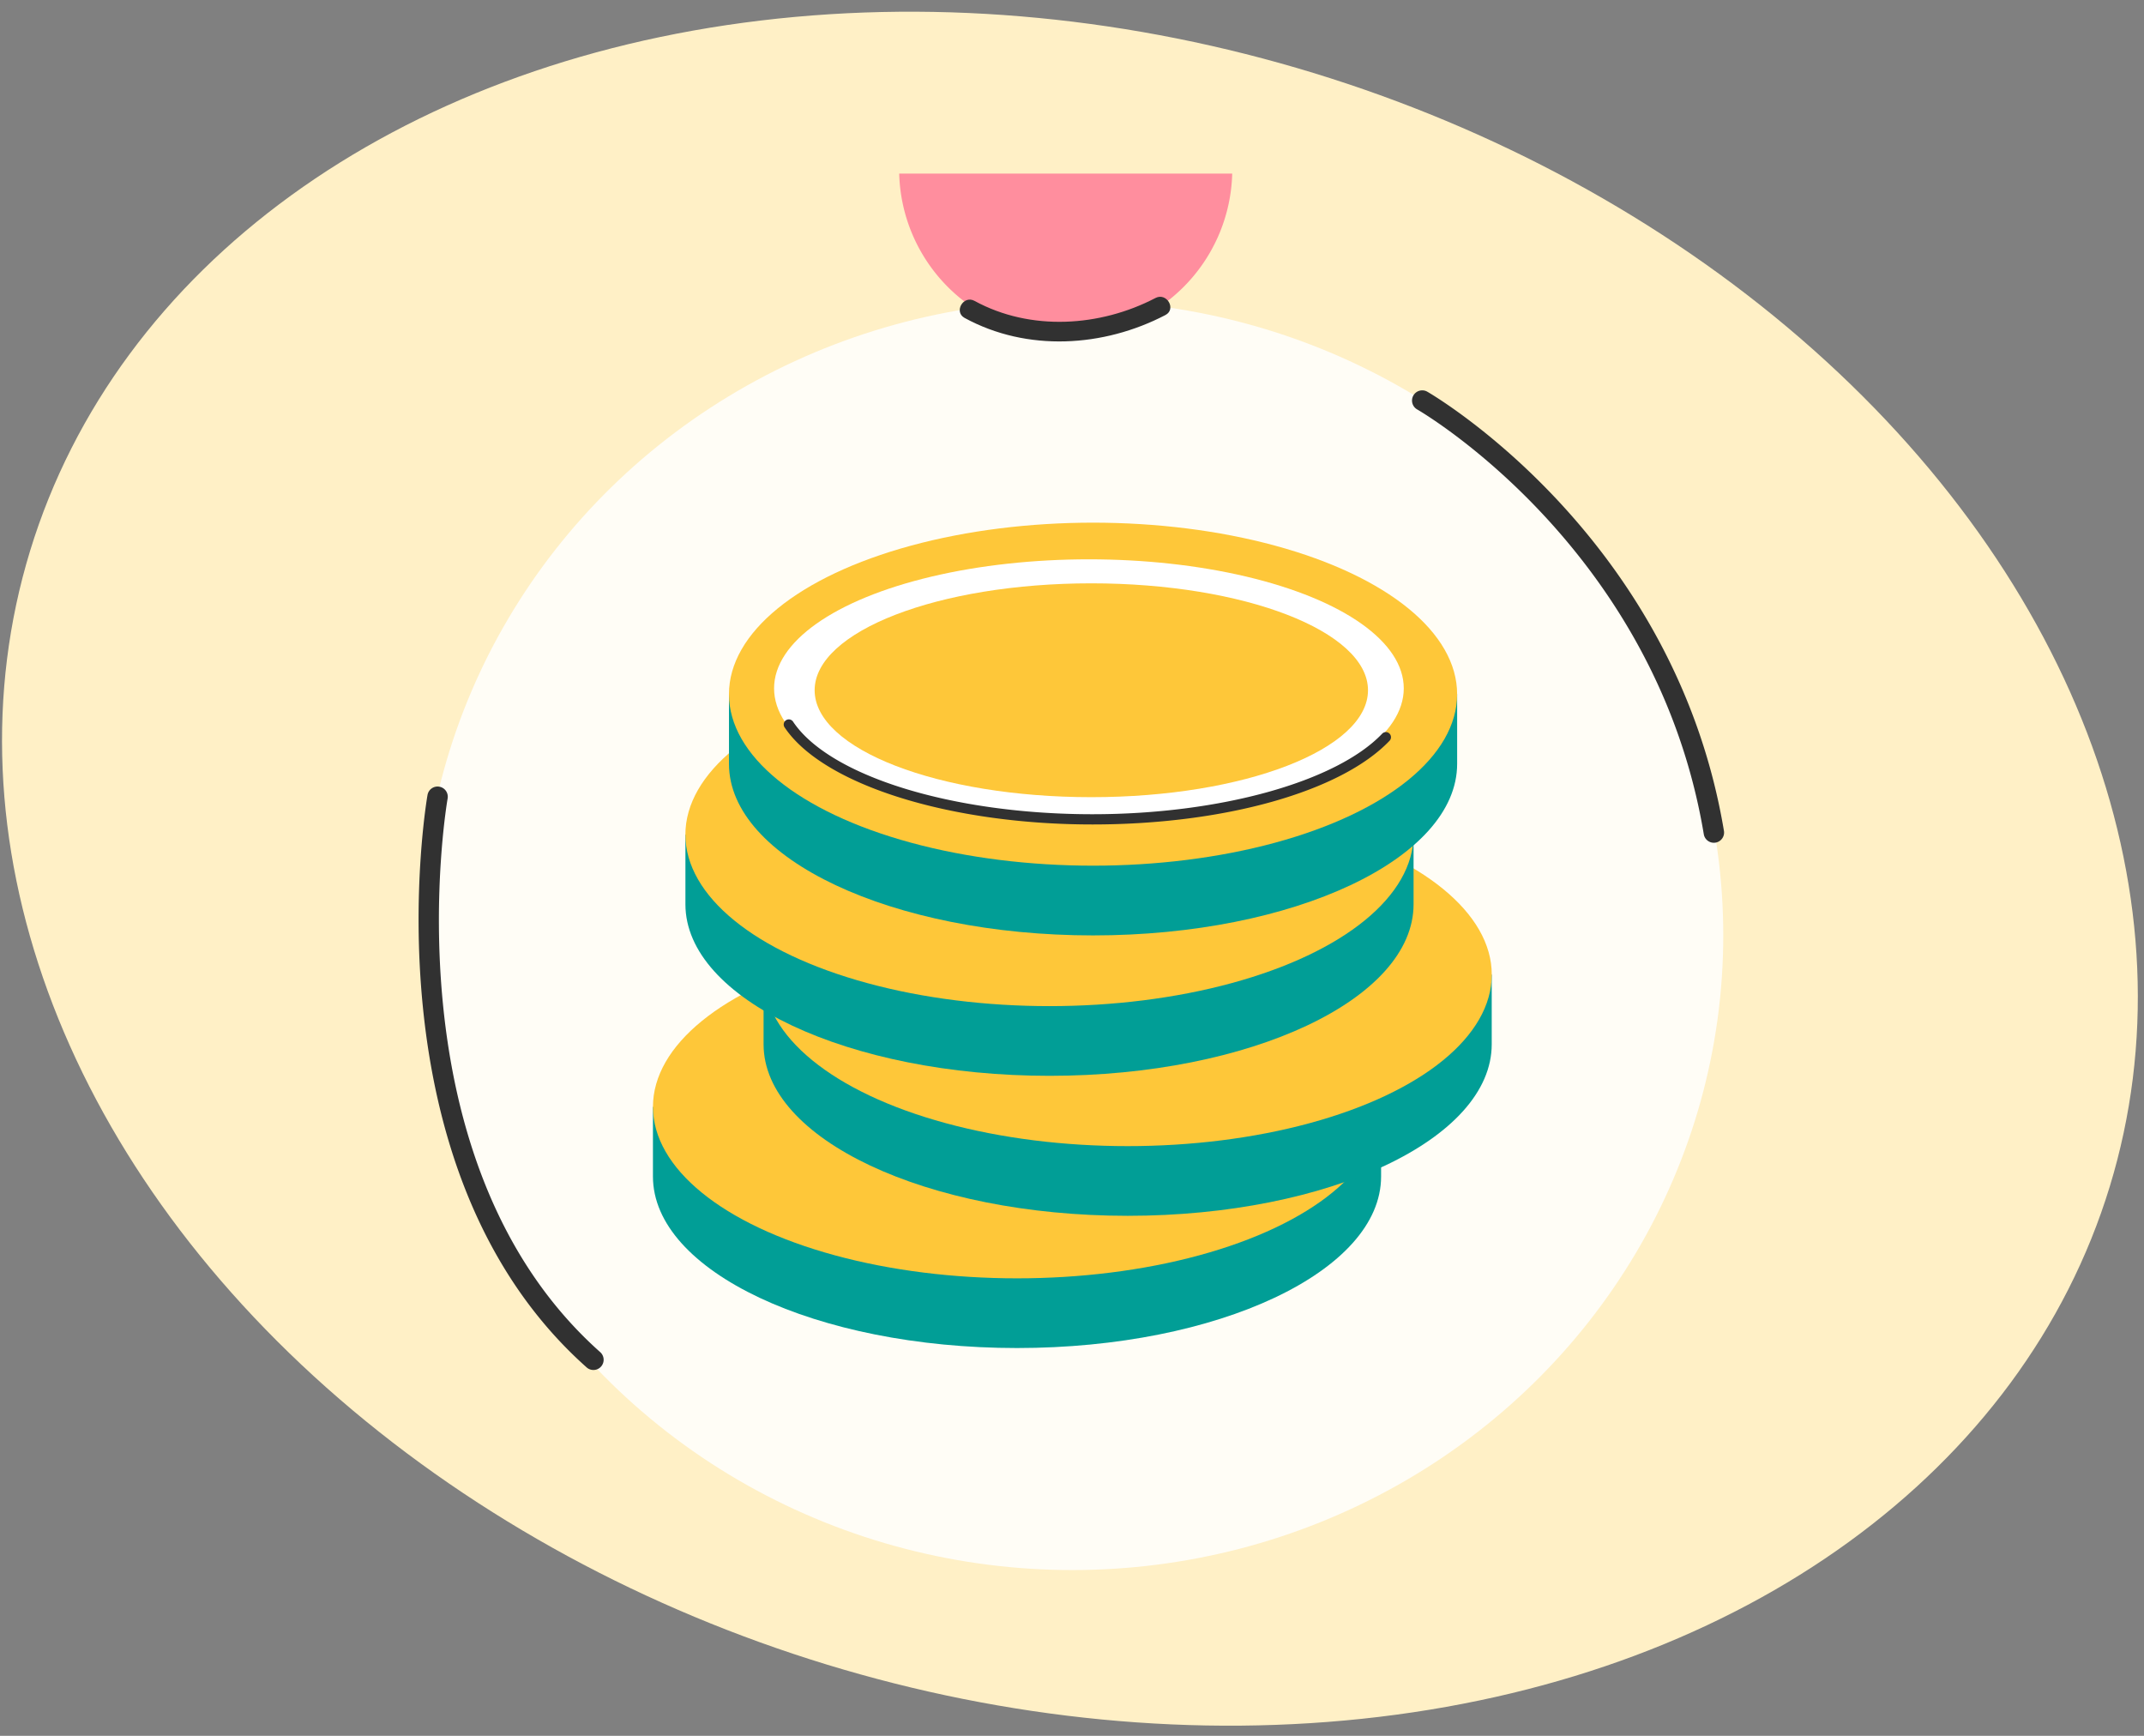 <svg xmlns="http://www.w3.org/2000/svg" xmlns:xlink="http://www.w3.org/1999/xlink" width="210" height="170" viewBox="0 0 210 170">
  <rect x="0" y="0" width="210" height="170" fill="#808080" stroke="none"/>
  <defs>
    <clipPath id="clip-path">
      <rect x="20" y="24" width="210" height="170" fill="none"/>
    </clipPath>
  </defs>
  <g id="Group_3279" data-name="Group 3279" transform="translate(9691 3314.365)">
    <g id="Scroll_Group_32" data-name="Scroll Group 32" transform="translate(-9711 -3338.365)" clip-path="url(#clip-path)" style="isolation: isolate">
      <ellipse id="Ellipse_760" data-name="Ellipse 760" cx="106.5" cy="81.5" rx="106.5" ry="81.5" transform="translate(46.779) rotate(17)" fill="#fff0c6"/>
    </g>
    <g id="Group_2845" data-name="Group 2845" transform="translate(-12505.265 -6118.678)">
      <ellipse id="Ellipse_298" data-name="Ellipse 298" cx="63.755" cy="62.164" rx="63.755" ry="62.164" transform="translate(2855.545 2833.75)" fill="#fff" opacity="0.84" style="isolation: isolate"/>
      <path id="Path_3168" data-name="Path 3168" d="M2934.957,2821.313a16.314,16.314,0,0,1-32.617,0" fill="#ff8e9e"/>
      <g id="Group_2250" data-name="Group 2250">
        <path id="Path_2776" data-name="Path 2776" d="M2946.478,2912.711c-5.554-5.875-18.058-9.973-32.6-9.973s-27.04,4.1-32.594,9.973h-3.065v6.822c0,9.275,15.965,16.8,35.659,16.8s35.662-7.52,35.662-16.8v-6.822Z" fill="#019e96"/>
        <ellipse id="Ellipse_254" data-name="Ellipse 254" cx="35.661" cy="16.796" rx="35.661" ry="16.796" transform="translate(2878.221 2895.915)" fill="#fec739"/>
        <path id="Path_2777" data-name="Path 2777" d="M2957.315,2899.762c-5.554-5.875-18.057-9.973-32.594-9.973s-27.042,4.1-32.6,9.973h-3.066v6.822c0,9.276,15.965,16.8,35.66,16.8s35.661-7.52,35.661-16.8v-6.822Z" fill="#019e96"/>
        <ellipse id="Ellipse_255" data-name="Ellipse 255" cx="35.661" cy="16.796" rx="35.661" ry="16.796" transform="translate(2889.058 2882.967)" fill="#fec739"/>
        <path id="Path_2778" data-name="Path 2778" d="M2949.654,2886.052c-5.552-5.875-18.056-9.973-32.594-9.973s-27.042,4.1-32.594,9.973H2881.4v6.822c0,9.275,15.965,16.8,35.662,16.8s35.659-7.52,35.659-16.8v-6.822Z" fill="#019e96"/>
        <ellipse id="Ellipse_256" data-name="Ellipse 256" cx="35.661" cy="16.796" rx="35.661" ry="16.796" transform="translate(2881.398 2869.256)" fill="#fec739"/>
        <path id="Path_2782" data-name="Path 2782" d="M2953.922,2872.3c-5.552-5.877-18.056-9.973-32.594-9.973s-27.042,4.1-32.594,9.973h-3.068v6.823c0,9.276,15.967,16.8,35.661,16.8s35.662-7.52,35.662-16.8V2872.3Z" fill="#019e96"/>
        <ellipse id="Ellipse_257" data-name="Ellipse 257" cx="35.661" cy="16.796" rx="35.661" ry="16.796" transform="translate(2885.665 2855.501)" fill="#fec739"/>
        <ellipse id="Ellipse_258" data-name="Ellipse 258" cx="30.838" cy="12.637" rx="30.838" ry="12.637" transform="translate(2890.085 2859.09)" fill="#fff"/>
        <path id="Path_4496" data-name="Path 4496" d="M2921.271,2885.057c-14,0-26.4-3.9-30.15-9.5a.5.5,0,1,1,.83-.557c3.579,5.331,15.636,9.055,29.32,9.055,12.476,0,23.88-3.17,28.375-7.888a.5.5,0,0,1,.725.69C2945.625,2881.839,2934.2,2885.057,2921.271,2885.057Z" fill="#313131"/>
        <ellipse id="Ellipse_502" data-name="Ellipse 502" cx="27.1" cy="10.471" rx="27.1" ry="10.471" transform="translate(2894.057 2861.442)" fill="#fec739"/>
      </g>
      <path id="Path_3172" data-name="Path 3172" d="M2908.747,2835.45c6.129,3.341,13.618,2.87,19.67-.285,1.1-.576.127-2.242-.975-1.668-5.415,2.825-12.229,3.28-17.72.286-1.091-.6-2.067,1.071-.975,1.667Z" fill="#313131"/>
      <path id="Path_4497" data-name="Path 4497" d="M2982.134,2886.849a1,1,0,0,1-.986-.835c-4.694-28.079-27.847-41.474-28.081-41.607a1,1,0,0,1,.984-1.741c.242.137,24.214,13.972,29.07,43.018a1,1,0,0,1-.821,1.151A.947.947,0,0,1,2982.134,2886.849Z" fill="#313131"/>
      <path id="Path_4498" data-name="Path 4498" d="M2872.39,2938.483a.992.992,0,0,1-.665-.253c-21.9-19.491-15.652-55.7-15.586-56.058a1,1,0,1,1,1.968.356c-.063.352-6.111,35.469,14.948,54.208a1,1,0,0,1-.665,1.747Z" fill="#313131"/>
    </g>
  </g>
</svg>
